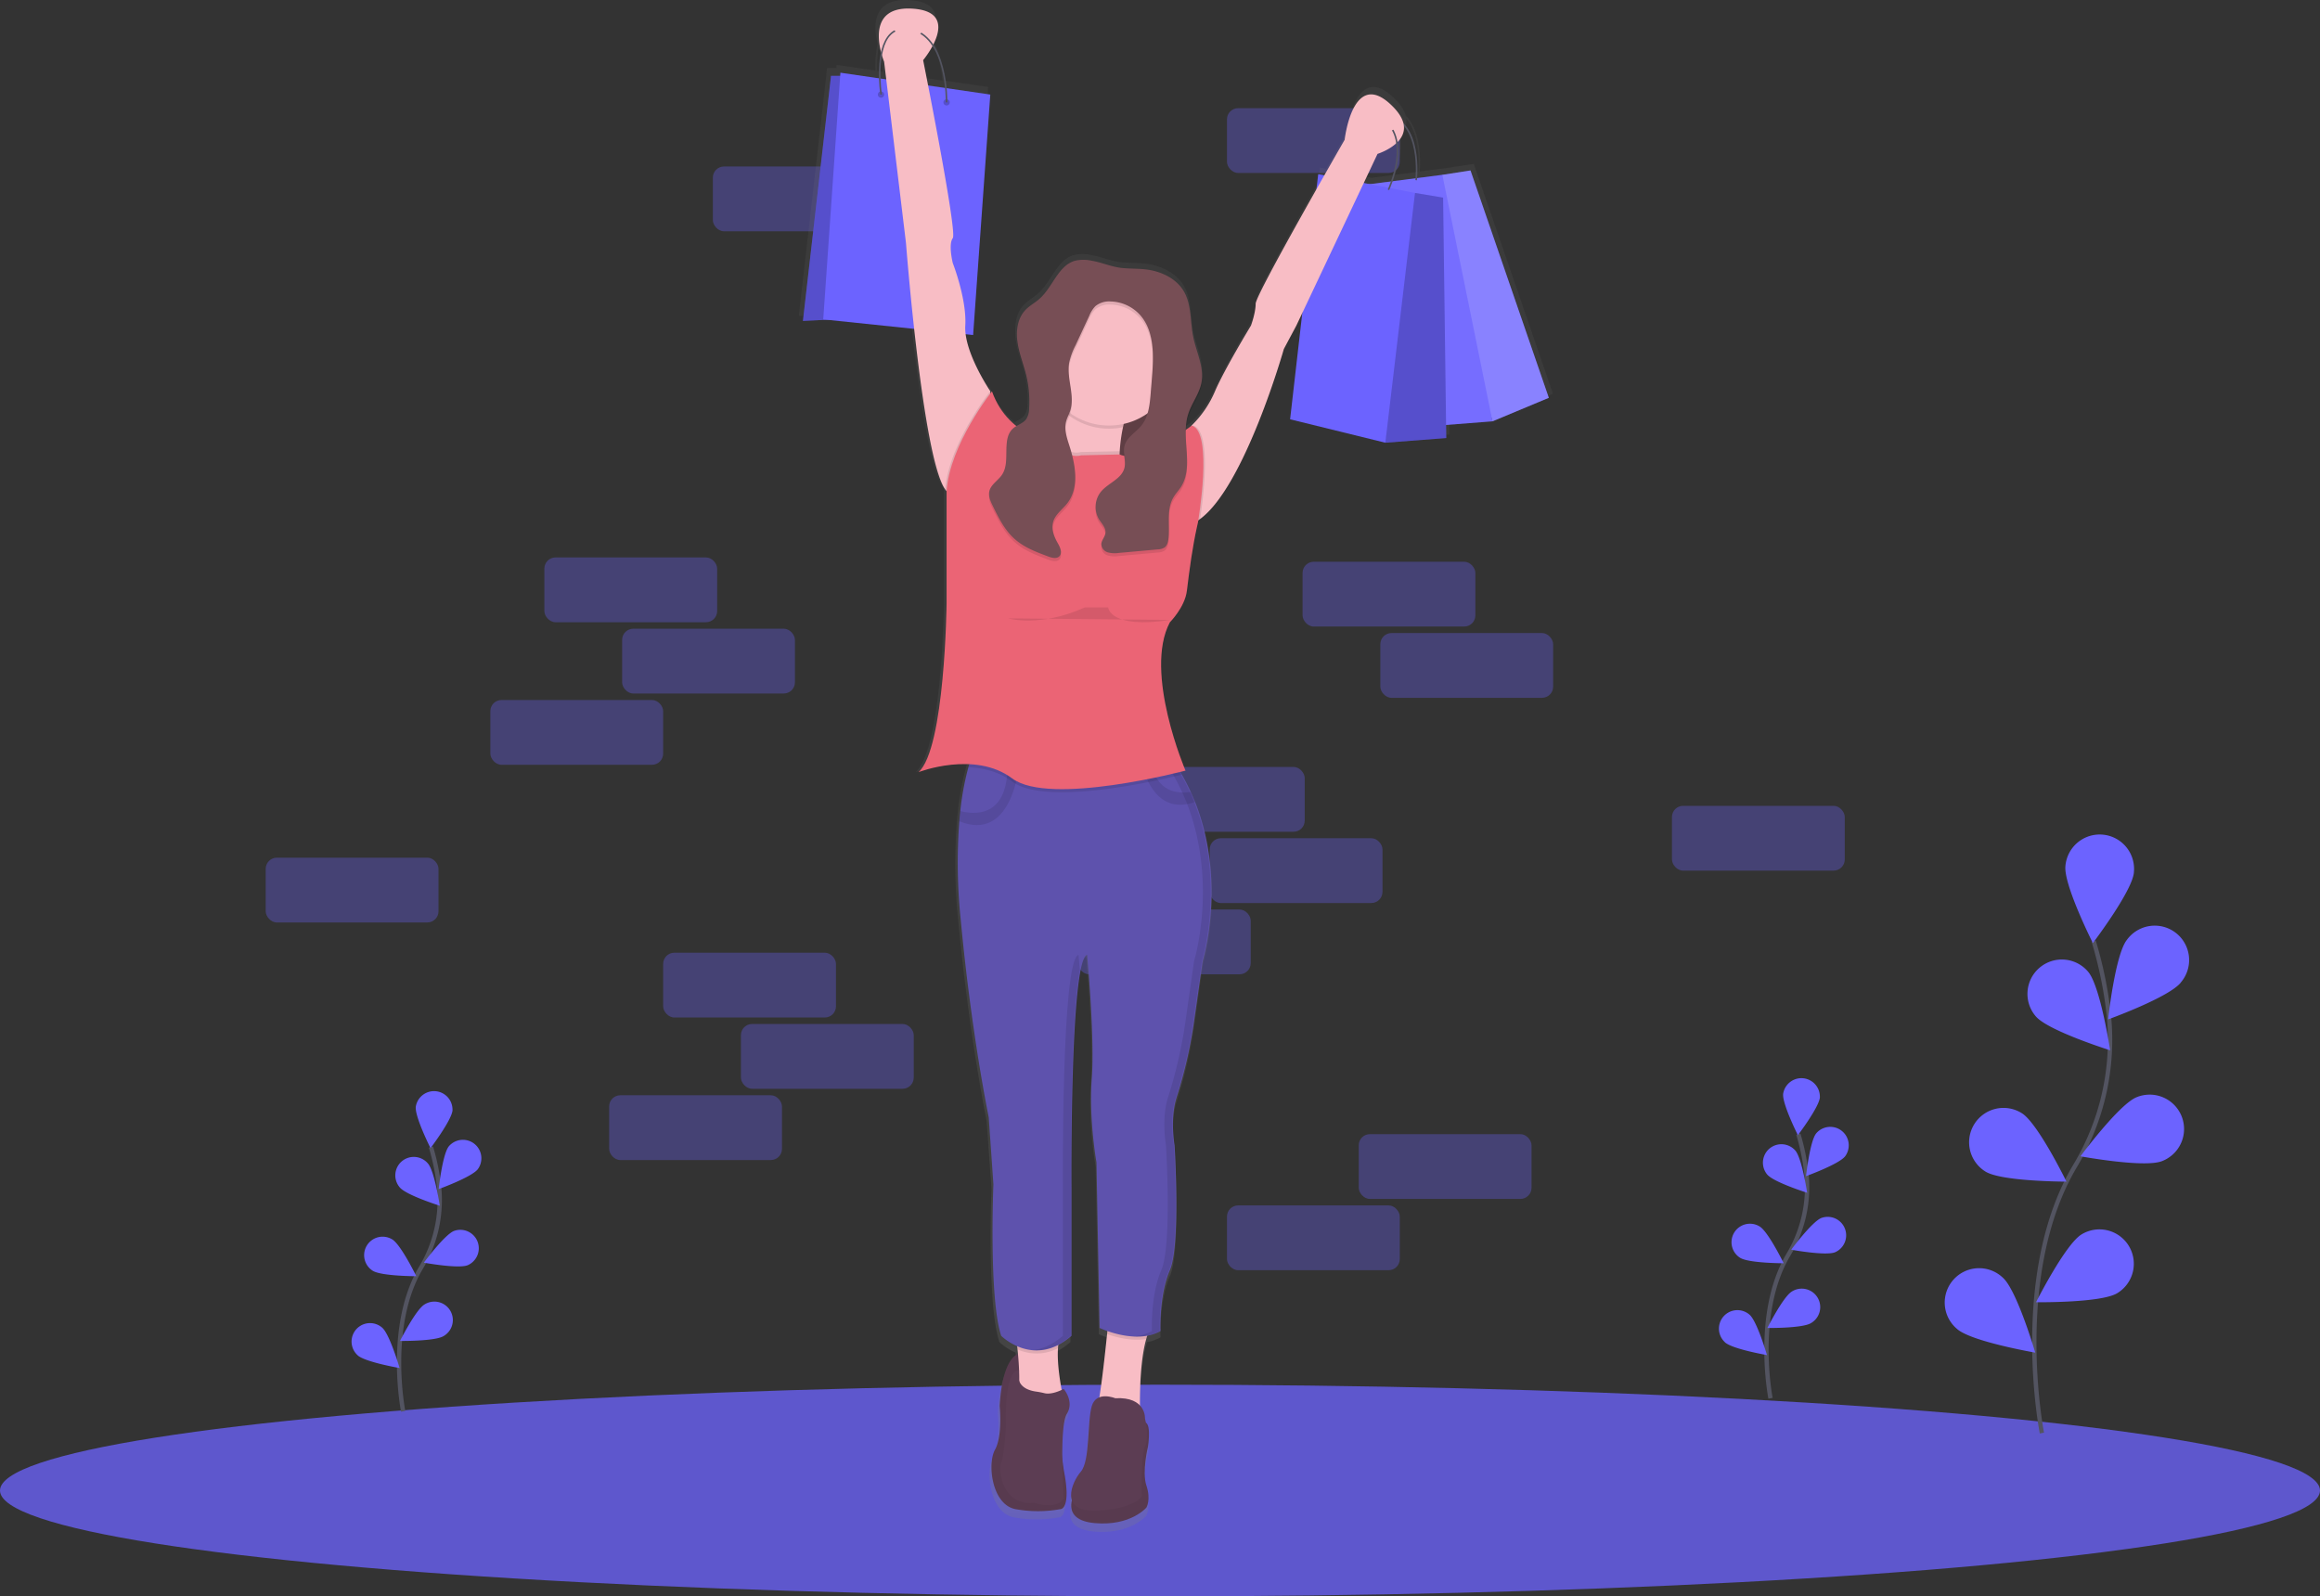 <svg xmlns="http://www.w3.org/2000/svg" xmlns:xlink="http://www.w3.org/1999/xlink" width="1074" height="739.079" viewBox="0 0 1074 739.079"><rect x="0" y="0" width="1074" height="739.079" fill="#333333" stroke="none"/><defs><clipPath id="clip-path"><rect width="1074" height="739.079" fill="none"/></clipPath><linearGradient id="linear-gradient" x1=".5" x2=".5" y1="1" gradientUnits="objectBoundingBox"><stop offset="0" stop-color="gray" stop-opacity=".251"/><stop offset=".54" stop-color="gray" stop-opacity=".122"/><stop offset="1" stop-color="gray" stop-opacity=".102"/></linearGradient></defs><g id="welcome3" clip-path="url(#clip-path)"><g id="welcome3-2" data-name="welcome3" transform="translate(0 0.079)"><ellipse id="Ellipse_206" cx="537" cy="49" fill="#6c63ff" data-name="Ellipse 206" opacity=".751" rx="537" ry="49" transform="translate(0 641)"/><rect id="Rectangle_340" width="80" height="30" fill="#6c63ff" data-name="Rectangle 340" opacity=".318" rx="5.17" transform="translate(330 77)"/><rect id="Rectangle_341" width="80" height="30" fill="#6c63ff" data-name="Rectangle 341" opacity=".318" rx="5.17" transform="translate(568 50)"/><rect id="Rectangle_342" width="80" height="30" fill="#6c63ff" data-name="Rectangle 342" opacity=".318" rx="5.17" transform="translate(524 355)"/><rect id="Rectangle_343" width="80" height="30" fill="#6c63ff" data-name="Rectangle 343" opacity=".318" rx="5.17" transform="translate(560 388)"/><rect id="Rectangle_344" width="80" height="30" fill="#6c63ff" data-name="Rectangle 344" opacity=".318" rx="5.17" transform="translate(774 373)"/><rect id="Rectangle_345" width="80" height="30" fill="#6c63ff" data-name="Rectangle 345" opacity=".318" rx="5.17" transform="translate(123 397)"/><rect id="Rectangle_346" width="80" height="30" fill="#6c63ff" data-name="Rectangle 346" opacity=".318" rx="5.17" transform="translate(499 421)"/><path id="Tracé_1366" fill="url(#linear-gradient)" d="M781.91,262.71,745.25,156.29l-13.18,2-11.8,1.51c.3-4,.82-18.36-6.5-25.89-.71-2.58-2.58-5.51-6.18-8.81-17.54-16.08-21.19,16.81-21.19,16.81s-4,6.94-9.51,16.64L674,158l-.82,7.16c-12.2,21.57-28.41,50.76-28.41,53.5,0,4.39-2.19,10.23-2.19,10.23s-12.42,20.46-16.81,30.7a49.09,49.09,0,0,1-11,16.08s-1.06.81-2.8,2a25,25,0,0,1,1-5.71c1.6-5.23,5.32-9.71,6.31-15.09a17.616,17.616,0,0,0,.26-3.91c.23-6.31-2.84-12.52-4.12-18.83-1.49-7.31-.69-15.36-4.59-21.71-3-4.85-8.32-7.87-13.85-9.26-5.08-1.27-10.08-.82-15.2-1.36-4.7-.5-9.19-2.58-13.89-3.35a17.93,17.93,0,0,0-7.62,0c-7.95,2.19-10.44,12.21-16.58,17.72-2.21,2-4.92,3.38-6.92,5.57-2.91,3.19-3.92,7.64-3.77,12a25.567,25.567,0,0,0,.26,4.37c.76,5.23,2.78,10.18,4,15.31a53,53,0,0,1,1.49,11.59c0,.88,0,1.76-.08,2.63a9.23,9.23,0,0,1-1.35,5c-1.11,1.53-2.94,2.27-4.57,3.25a35.45,35.45,0,0,1-11.52-16.34s-.27.34-.73,1v-1s-10-14.68-11.52-26.67l3.48.36,8-112.55-20.43-3c-.57-5.81-2.12-14.24-6.23-20.39,3.43-6.76,5.16-15.91-9.88-16.82-17.6-1.07-16.52,12.64-14.65,20.14a50.448,50.448,0,0,0-1,12.45l-18-2.62-.1,1.46h-4.28l-13.1,114.82,11.16-.56,40.9,4.26c3.27,29.73,8.41,66.47,14.51,75.13a7.389,7.389,0,0,0,.67.83V359s-.73,68-13.16,78.93a65,65,0,0,1,23.78-3.73q-.21.675-.42,1.44a127.583,127.583,0,0,0-3.79,20.48q-.26,2.29-.47,4.78a257.87,257.87,0,0,0,.63,45.73c5.12,54.08,13.16,92.82,13.16,92.82L522,630.89s-2.19,53.35,3.65,70.89a26.469,26.469,0,0,0,7.48,4.85c.05.5.11,1,.16,1.53s.13,1.35.2,2.05c-2.62,1.19-7.51,5.91-8.57,24.45,0,0,1.46,13.89-2.19,20.46s-1.46,25.58,9.5,27.77a58.571,58.571,0,0,0,21.19,0s5.12,0,1.46-18.27l-.64-4.68c-.08-9.05.3-18.74,2.1-21.63,3.65-5.85-1.46-11.69-1.46-11.69s-.36.2-.95.47c-.94-5.05-2.17-13.25-1.73-19.51a14,14,0,0,1,.15-1.55,30.778,30.778,0,0,0,6.19-4.27V632.35s-.73-106.7,7.31-108.9c0,0,3.65,38.73,2.19,57.74s2.19,39.47,2.19,39.47l1.46,77.47s1.4.67,3.66,1.46L575.2,701c-.89,8.61-2.32,21.61-3.62,29.57a5.88,5.88,0,0,0-3.55,4.1c-2.19,7.31-.73,25.58-5.12,30.7-2.59,3-5.69,9.11-4.17,13.43-.95,3.79-.53,9.71,10.75,10.69,16.81,1.46,24.12-7.31,24.12-7.31s2.19-3.65,0-10.23.73-18.27.73-18.27,1.57-9.92-1-11.22c-.22-1.18-.42-1.93-.42-1.93a8.8,8.8,0,0,0-2.31-6.08c-.06-7.65.25-21.8,2.94-31.12.16-.53.32-1,.49-1.55a19.742,19.742,0,0,0,6.18-2.17s-.73-16.81,4.39-28.5,2.19-58.47,2.19-58.47-2.19-12.29.9-22.25a218.32,218.32,0,0,0,7.94-33.8l4.31-30.19s11.35-36.75-3.6-74.47q-.915-2.34-2-4.68c-1.24-2.71-2.62-5.43-4.16-8.13-.24-.42-.5-.85-.75-1.27,1.57-.39,2.46-.62,2.46-.62s-19.73-46-7.31-69.43c0,0,7-7,8-14.69,1.24-10.17,2.59-20.33,4.81-30.33l.39-1.76s.06-.34.16-.95c.28-.18.55-.37.82-.57,21.06-15.38,39.22-79.6,39.22-79.6l5.85-11,2.78-5.88-5.7,49.73,44.58,11,28.5-2.19-.08-6.13,21.72-1.69Zm-282.6-145-7.92-1.16c-1.39-7.15-2.33-11.84-2.33-11.84a43.441,43.441,0,0,0,4.39-6.57c3.83,5.86,5.3,13.86,5.86,19.53Zm-29.58-15.35c.55,1.88,1.05,3.09,1.05,3.09l1,8.25-2.7-.39a54.187,54.187,0,0,1,.66-10.99Zm249.8,57.61-10.72,1.38c1.51-4.44,3.38-11.72,2.29-18.31a9.19,9.19,0,0,0,2.94-7.65c6.37,7.61,5.77,21.05,5.49,24.55Zm-17.8-11.41a26.56,26.56,0,0,0,8.73-4.91c.92,6.47-1,13.58-2.46,17.8l-10,1.28-2.76-.53Z" data-name="Tracé 1366" transform="translate(-63 -80.5)"/><path id="Tracé_1367" fill="#6c63ff" d="M717,184.1l-26.09,10.89L660.6,89.3l7.11-8.44,13.03-2.02Z" data-name="Tracé 1367"/><path id="Tracé_1368" fill="#fff" d="M717,184.1l-26.09,10.89L660.6,89.3l7.11-8.44,13.03-2.02Z" data-name="Tracé 1368" opacity=".2"/><path id="Tracé_1369" fill="#6c63ff" d="M667.71,80.86l-45.28,5.81,23.21,111.84,45.27-3.52Z" data-name="Tracé 1369"/><path id="Tracé_1370" fill="#fff" d="M667.71,80.86l-45.28,5.81,23.21,111.84,45.27-3.52Z" data-name="Tracé 1370" opacity=".07"/><path id="Tracé_1371" fill="#535461" d="M718.94,163.88l-.72-.09c0-.27,3-26.67-13.57-30l.14-.71C722.07,136.55,719,163.61,718.94,163.88Z" data-name="Tracé 1371" transform="translate(-63 -80.5)"/><rect id="Rectangle_347" width="49.88" height="73.01" fill="#774e55" data-name="Rectangle 347" transform="translate(488.44 160.44)"/><rect id="Rectangle_348" width="49.88" height="73.01" data-name="Rectangle 348" opacity=".2" transform="translate(488.44 160.44)"/><path id="Tracé_1372" fill="#6c63ff" d="M669.51,202.72l-28.19,2.17,4.34-109.87,9.39-5.78,13.01,2.17Z" data-name="Tracé 1372"/><path id="Tracé_1373" d="M669.51,202.72l-28.19,2.17,4.34-109.87,9.39-5.78,13.01,2.17Z" data-name="Tracé 1373" opacity=".2"/><path id="Tracé_1374" fill="#6c63ff" d="M655.05,89.24l-44.81-8.68L597.23,194.05l44.09,10.84Z" data-name="Tracé 1374"/><path id="Tracé_1375" fill="#6c63ff" d="M391.22,35.03h-6.51L371.7,148.51l28.91-1.44Z" data-name="Tracé 1375"/><path id="Tracé_1376" d="M391.22,35.03h-6.51L371.7,148.51l28.91-1.44Z" data-name="Tracé 1376" opacity=".2"/><path id="Tracé_1377" fill="#6c63ff" d="M389.05,33.58,381.1,147.79l69.39,7.23L458.44,43.7Z" data-name="Tracé 1377"/><path id="Tracé_1378" fill="#5c3d53" d="M535.9,706.81s-8.67-.72-10.12,24.58c0,0,1.45,13.73-2.17,20.24s-1.45,25.3,9.4,27.47a57.93,57.93,0,0,0,21,0s5.06,0,1.45-18.07l-7.23-52.77Z" data-name="Tracé 1378" transform="translate(-63 -80.5)"/><path id="Tracé_1379" d="M535.9,706.81s-8.67-.72-10.12,24.58c0,0,1.45,13.73-2.17,20.24s-1.45,25.3,9.4,27.47a57.93,57.93,0,0,0,21,0s5.06,0,1.45-18.07l-7.23-52.77Z" data-name="Tracé 1379" opacity=".05" transform="translate(-63 -80.5)"/><path id="Tracé_1380" fill="#f8bdc5" d="M581.35,289.4c-.62,10.76,1.53,17,1.53,17l-18.79,5.06s-31.08,4.34-18.79-8c4.25-4.25,6.34-11.54,7.25-19.24a106.62,106.62,0,0,0,.53-15.84,141.176,141.176,0,0,0-1.28-14.8s45.54-15.9,35.42,10.12a92.547,92.547,0,0,0-4.35,14.5A76.455,76.455,0,0,0,581.35,289.4Z" data-name="Tracé 1380" transform="translate(-63 -80.5)"/><path id="Tracé_1381" d="M587.22,263.71a92.542,92.542,0,0,0-4.35,14.5,31.14,31.14,0,0,1-29.79-9.82,141.209,141.209,0,0,0-1.28-14.8S597.34,237.69,587.22,263.71Z" data-name="Tracé 1381" opacity=".1" transform="translate(-63 -80.5)"/><circle id="Ellipse_203" cx="31.08" cy="31.08" r="31.08" fill="#f8bdc5" data-name="Ellipse 203" transform="translate(482.3 134.78)"/><path id="Tracé_1382" fill="#f8bdc5" d="M521.44,261.54v9.4l-15.9,41.2-4.34-4.34a7.3,7.3,0,0,1-.66-.82c-10.5-14.92-18.14-114.11-18.14-114.11L472.29,109s-10.84-26,13-24.58,5.06,23.85,5.06,23.85,15.9,79.51,13.73,82.4,0,11.57,0,11.57,6.51,16.63,5.78,28.91S521.44,261.54,521.44,261.54Z" data-name="Tracé 1382" transform="translate(-63 -80.5)"/><path id="Tracé_1383" fill="#f8bdc5" d="M700.7,151.67l-37.59,79.51L657.33,242s-18,63.52-38.79,78.73a19,19,0,0,1-3.86,2.23l-4.34-34.7,4-10.08.3-.77a48.551,48.551,0,0,0,10.84-15.9c4.34-10.12,16.63-30.36,16.63-30.36s2.17-5.78,2.17-10.12,41.2-75.9,41.2-75.9,3.61-32.53,21-16.63S700.7,151.67,700.7,151.67Z" data-name="Tracé 1383" transform="translate(-63 -80.5)"/><path id="Tracé_1384" fill="#f8bdc5" d="M555.41,728.49s-24.58,10.12-21.69.72c1.76-5.7,1.11-16.47.33-24-.5-4.91-1.06-8.49-1.06-8.49l21,2.17a17,17,0,0,0-1.21,5.75C552.09,714.23,555.41,728.49,555.41,728.49Z" data-name="Tracé 1384" transform="translate(-63 -80.5)"/><path id="Tracé_1385" fill="#f8bdc5" d="M593.63,700.37c-3.79,13.16-2.8,36.08-2.8,36.08s-22.41,2.89-20.24-2.89c1.51-4,3.72-23.82,4.92-35.47.53-5.09.86-8.62.86-8.62l20.24,4.34A20.22,20.22,0,0,0,593.63,700.37Z" data-name="Tracé 1385" transform="translate(-63 -80.5)"/><path id="Tracé_1386" d="M533,696.69l21,2.17a17,17,0,0,0-1.21,5.75,21.43,21.43,0,0,1-18.7.57C533.56,700.26,533,696.69,533,696.69Z" data-name="Tracé 1386" opacity=".1" transform="translate(-63 -80.5)"/><path id="Tracé_1387" d="M596.62,693.8a20.22,20.22,0,0,0-3,6.57c-6.83,1.1-14-.83-18.11-2.28.53-5.09.86-8.62.86-8.62Z" data-name="Tracé 1387" opacity=".1" transform="translate(-63 -80.5)"/><path id="Tracé_1388" fill="#5e52ad" d="M619.75,525.37l-4.26,29.86a215.919,215.919,0,0,1-7.86,33.43c-3.06,9.85-.89,22-.89,22s2.89,46.26-2.17,57.83-4.34,28.19-4.34,28.19c-11.57,6.51-28.19-1.45-28.19-1.45l-1.45-76.62s-3.61-20.24-2.17-39-2.17-57.1-2.17-57.1c-8,2.17-7.23,107.7-7.23,107.7v68.67c-17.35,15.18-32.53,0-32.53,0-5.78-17.35-3.61-70.12-3.61-70.12l-2.17-31.08s-8-38.31-13-91.8a255,255,0,0,1-.62-45.23q.21-2.46.46-4.73a126.184,126.184,0,0,1,3.74-20.25,45.588,45.588,0,0,1,2.2-6.41l77.67,3.61,4.58.21,11,.51c1.2,1.81,2.33,3.65,3.38,5.49,1.52,2.67,2.89,5.36,4.11,8,.7,1.54,1.36,3.09,2,4.63C631,489,619.75,525.37,619.75,525.37Z" data-name="Tracé 1388" transform="translate(-63 -80.5)"/><path id="Tracé_1389" d="M534.45,436.47s-3.4,34-27.37,24.16q.21-2.46.46-4.73c5.64,1.53,21.25,3.64,21.84-19.44Z" data-name="Tracé 1389" opacity=".1" transform="translate(-63 -80.5)"/><path id="Tracé_1390" d="M616.19,451.72c-16.6,5.93-22.86-9.86-25-18.87l4.58.21c2.49,14.17,12.43,15,18.48,14Q615.27,449.43,616.19,451.72Z" data-name="Tracé 1390" opacity=".1" transform="translate(-63 -80.5)"/><path id="Tracé_1391" fill="#5c3d53" d="M542.34,724.65c-3.69-.58-9.33-2.61-7.56-9.7,0,0-6.83-2.36-6.11,25.83,0,0-.72,13.73-2.17,16.63s0,20.24,15.18,18.79c0,0,10.84,3.61,13.73-2.17,0,0-2.17-33.25,1.45-39s-1.45-11.57-1.45-11.57-5.12,2.84-8.8,2A38.7,38.7,0,0,0,542.34,724.65Z" data-name="Tracé 1391" transform="translate(-63 -80.5)"/><path id="Tracé_1392" fill="#5c3d53" d="M560.47,771.86s-7.23,12.29,9.4,13.73,23.85-7.23,23.85-7.23,2.17-3.61,0-10.12.72-18.07.72-18.07,2.17-13.73-2.89-10.84S560.47,771.86,560.47,771.86Z" data-name="Tracé 1392" transform="translate(-63 -80.5)"/><path id="Tracé_1393" d="M560.47,771.86s-7.23,12.29,9.4,13.73,23.85-7.23,23.85-7.23,2.17-3.61,0-10.12.72-18.07.72-18.07,2.17-13.73-2.89-10.84S560.47,771.86,560.47,771.86Z" data-name="Tracé 1393" opacity=".05" transform="translate(-63 -80.5)"/><path id="Tracé_1394" fill="#5c3d53" d="M579.27,727.77s-8.67-3.61-10.84,3.61-.72,25.3-5.06,30.36-10.12,18.79,7.23,18.07,21-6.51,21-6.51-.72-18.07,1.45-23.13,0-13,0-13S593.72,727,579.27,727.77Z" data-name="Tracé 1394" transform="translate(-63 -80.5)"/><circle id="Ellipse_204" cx="1.45" cy="1.45" r="1.45" data-name="Ellipse 204" opacity=".2" transform="translate(406.39 42.25)"/><circle id="Ellipse_205" cx="1.45" cy="1.45" r="1.45" data-name="Ellipse 205" opacity=".2" transform="translate(436.75 45.86)"/><path id="Tracé_1395" fill="#535461" d="M501.56,127.82h-.72c0-.31.51-30.8-17-33.61-3.45-.55-6.27.23-8.38,2.32-7.23,7.17-4.24,27.42-4.21,27.62l-.71.11c-.13-.85-3.07-20.82,4.42-28.24,2.28-2.27,5.32-3.12,9-2.53C502.08,96.39,501.57,127.51,501.56,127.82Z" data-name="Tracé 1395" transform="translate(-63 -80.5)"/><path id="Tracé_1396" fill="#535461" d="M706.09,168.45l-.65-.31c.11-.24,11.25-24.37-3.47-32.78l.36-.63C717.62,143.47,706.21,168.2,706.09,168.45Z" data-name="Tracé 1396" transform="translate(-63 -80.5)"/><path id="Tracé_1397" d="M582.88,306.36l-18.79,5.06s-31.08,4.34-18.79-8c4.25-4.25,6.34-11.54,7.25-19.24,4.91,7.7,10.82,5.51,10.82,5.51l17.92-.35h.07C580.73,300.16,582.88,306.36,582.88,306.36Z" data-name="Tracé 1397" opacity=".1" transform="translate(-63 -80.5)"/><path id="Tracé_1398" d="M618.55,320.75a19,19,0,0,1-3.86,2.23l-4.34-34.7,4-10.08,1-.77C624.38,280,619.72,313.24,618.55,320.75Z" data-name="Tracé 1398" opacity=".1" transform="translate(-63 -80.5)"/><path id="Tracé_1399" d="M521.44,261.54v9.4l-15.9,41.2-4.34-4.34a7.3,7.3,0,0,1-.66-.82C502.42,285.5,521.44,261.54,521.44,261.54Z" data-name="Tracé 1399" opacity=".1" transform="translate(-63 -80.5)"/><path id="Tracé_1400" d="M610.11,439.06c-10.11,2.53-62.89,14.93-78.55,3.19-6.18-4.63-13.46-6.33-20.27-6.6a45.588,45.588,0,0,1,2.2-6.41l77.67,3.61,4.58.21,11,.51Q608.54,436.3,610.11,439.06Z" data-name="Tracé 1400" opacity=".1" transform="translate(-63 -80.5)"/><path id="Tracé_1401" fill="#f8bdc5" d="M474.1,90.59s10.84,18.07,18.07,0" data-name="Tracé 1401" transform="translate(-63 -80.5)"/><path id="Tracé_1402" fill="#f8bdc5" d="M697.09,127.81s-4.34,21.69,13,11.57" data-name="Tracé 1402" transform="translate(-63 -80.5)"/><g id="Groupe_114" data-name="Groupe 114" opacity=".1"><path id="Tracé_1403" d="M562.89,529.64c-.35-4.4-.61-7.15-.61-7.15-8,2.17-7.23,107.7-7.23,107.7v68.67c-5.08,4.44-10,6.28-14.35,6.67,5.22.46,11.44-1,18-6.67V630.19S558.14,553.72,562.89,529.64Z" data-name="Tracé 1403" transform="translate(-63 -80.5)"/><path id="Tracé_1404" d="M615.83,451.72c-.61-1.54-1.26-3.09-2-4.63-1.22-2.68-2.59-5.37-4.11-8-1-1.84-2.18-3.67-3.38-5.49l-11-.51-4.58-.21-77.67-3.61-.07.16,74.13,3.45,4.58.21,11,.51c1.2,1.81,2.33,3.65,3.38,5.49,1.52,2.67,2.89,5.36,4.11,8,.7,1.54,1.36,3.09,2,4.63,14.78,37.3,3.56,73.65,3.56,73.65l-4.26,29.86a215.919,215.919,0,0,1-7.86,33.43c-3.06,9.85-.89,22-.89,22s2.89,46.26-2.17,57.83-4.34,28.19-4.34,28.19a21,21,0,0,1-9.06,2.5,23,23,0,0,0,12.67-2.5s-.72-16.63,4.34-28.19,2.17-57.83,2.17-57.83-2.17-12.16.89-22a215.917,215.917,0,0,0,7.86-33.43l4.26-29.86S630.61,489,615.83,451.72Z" data-name="Tracé 1404" transform="translate(-63 -80.5)"/></g><path id="Tracé_1405" fill="#eb6475" d="M581.29,290.82c10,4.71,33.4-13.38,33.4-13.38,10.12,2.89,2.89,44.82,2.89,44.82l-.39,1.74c-2.2,9.89-3.53,19.94-4.76,30-.93,7.59-7.86,14.53-7.86,14.53-12.29,23.13,7.23,68.67,7.23,68.67s-62.89,16.63-80.23,3.61-43.37-2.89-43.37-2.89c12.29-10.84,13-78.07,13-78.07v-52c1.45-21.69,21-46.26,21-46.26,8,22.41,30.23,23.89,30.23,23.89,4.93,8,11,5.75,11,5.75Z" data-name="Tracé 1405" transform="translate(-63 -80.5)"/><path id="Tracé_1406" d="M568.29,202.56a17.73,17.73,0,0,0-7.53,0c-7.86,2.17-10.33,12.08-16.4,17.52-2.18,2-4.87,3.34-6.85,5.51-3.52,3.86-4.23,9.58-3.48,14.75s2.75,10.07,4,15.14A52.387,52.387,0,0,1,539.42,271a9.13,9.13,0,0,1-1.34,4.91c-1.45,2-4.12,2.63-6,4.23-5.74,4.94-1,15.19-5.21,21.5-1.81,2.73-5.2,4.53-5.89,7.73-.49,2.27.55,4.56,1.57,6.65,2.68,5.5,5.46,11.15,10,15.25s10.15,6.16,15.73,8.25c1.69.63,3.81,1.18,5.1-.07,1.59-1.56.39-4.2-.71-6.13-1.74-3-3.1-6.62-2.08-10s4.29-5.62,6.49-8.44c5.67-7.3,3.81-17.78,1-26.58-1.19-3.71-2.53-7.66-1.52-11.43.43-1.62,1.28-3.09,1.82-4.68,2.4-7.08-1.63-14.85-.45-22.23a31.931,31.931,0,0,1,3-8.27l6.35-13.65a13.49,13.49,0,0,1,2.81-4.42,10,10,0,0,1,7-2.18,19,19,0,0,1,13.63,6.21c6.8,7.56,6.37,19,5.55,29.08l-.59,7.28c-.43,5.24-1,10.83-4.3,14.91-2.57,3.16-6.72,5.31-7.78,9.25-.92,3.39.81,7.07-.1,10.46-1.36,5.07-7.62,6.9-10.93,11a11.25,11.25,0,0,0-.82,12.65c1.26,2,3.27,4,3,6.35-.23,1.89-1.93,3.42-1.92,5.32a4.23,4.23,0,0,0,3.07,3.67,12.4,12.4,0,0,0,5.07.24l17.93-1.62a6.31,6.31,0,0,0,3.19-.88c1.25-.9,1.66-2.56,1.83-4.09.72-6.38-1-13.35,2.19-18.93,1-1.79,2.47-3.28,3.58-5,6.12-9.6-.05-22.62,3.28-33.51,1.58-5.17,5.26-9.61,6.24-14.92,1.3-7.08-2.39-14-3.82-21-1.47-7.23-.68-15.19-4.54-21.48-2.95-4.8-8.23-7.79-13.69-9.16-5-1.26-10-.81-15-1.35C577.38,205.37,572.94,203.31,568.29,202.56Z" data-name="Tracé 1406" opacity=".1" transform="translate(-63 -80.5)"/><path id="Tracé_1407" fill="#774e55" d="M568.29,201.11a17.73,17.73,0,0,0-7.53,0c-7.86,2.17-10.33,12.08-16.4,17.52-2.18,2-4.87,3.34-6.85,5.51-3.52,3.86-4.23,9.58-3.48,14.75s2.75,10.07,4,15.14a52.387,52.387,0,0,1,1.39,15.52,9.13,9.13,0,0,1-1.34,4.91c-1.45,2-4.12,2.63-6,4.23-5.74,4.94-1,15.19-5.21,21.5-1.81,2.73-5.2,4.53-5.89,7.73-.49,2.27.55,4.56,1.57,6.65,2.68,5.5,5.46,11.15,10,15.25s10.15,6.16,15.73,8.25c1.69.63,3.81,1.18,5.1-.07,1.59-1.56.39-4.2-.71-6.13-1.74-3-3.1-6.62-2.08-10s4.29-5.62,6.49-8.44c5.67-7.3,3.81-17.78,1-26.58-1.19-3.71-2.53-7.66-1.52-11.43.43-1.62,1.28-3.09,1.82-4.68,2.4-7.08-1.63-14.85-.45-22.23a31.929,31.929,0,0,1,3-8.27l6.35-13.65a13.49,13.49,0,0,1,2.81-4.42,10,10,0,0,1,7-2.18,19,19,0,0,1,13.63,6.21c6.8,7.56,6.37,19,5.55,29.08l-.59,7.28c-.43,5.24-1,10.83-4.3,14.91-2.57,3.16-6.72,5.31-7.78,9.25-.92,3.39.81,7.07-.1,10.46-1.36,5.07-7.62,6.9-10.93,11a11.25,11.25,0,0,0-.82,12.65c1.26,2,3.27,4,3,6.35-.23,1.89-1.93,3.42-1.92,5.32a4.23,4.23,0,0,0,3.07,3.67,12.4,12.4,0,0,0,5.07.24l17.93-1.62a6.31,6.31,0,0,0,3.19-.88c1.25-.9,1.66-2.56,1.83-4.09.72-6.38-1-13.35,2.19-18.93,1-1.79,2.47-3.28,3.58-5,6.12-9.6-.05-22.62,3.28-33.51,1.58-5.17,5.26-9.61,6.24-14.92,1.3-7.08-2.39-14-3.82-21-1.47-7.23-.68-15.19-4.54-21.48-2.95-4.8-8.23-7.79-13.69-9.16-5-1.26-10-.81-15-1.35C577.38,203.93,572.94,201.87,568.29,201.11Z" data-name="Tracé 1407" transform="translate(-63 -80.5)"/><path id="Tracé_1408" d="M529.75,366.71s14.46,4.34,35.42-5.06H576s.72,10.12,28.91,5.78" data-name="Tracé 1408" opacity=".1" transform="translate(-63 -80.5)"/><rect id="Rectangle_349" width="80" height="30" fill="#6c63ff" data-name="Rectangle 349" opacity=".318" rx="5.17" transform="translate(252 258)"/><rect id="Rectangle_350" width="80" height="30" fill="#6c63ff" data-name="Rectangle 350" opacity=".318" rx="5.17" transform="translate(288 291)"/><rect id="Rectangle_351" width="80" height="30" fill="#6c63ff" data-name="Rectangle 351" opacity=".318" rx="5.17" transform="translate(603 260)"/><rect id="Rectangle_352" width="80" height="30" fill="#6c63ff" data-name="Rectangle 352" opacity=".318" rx="5.17" transform="translate(639 293)"/><rect id="Rectangle_353" width="80" height="30" fill="#6c63ff" data-name="Rectangle 353" opacity=".318" rx="5.17" transform="translate(227 324)"/><rect id="Rectangle_354" width="80" height="30" fill="#6c63ff" data-name="Rectangle 354" opacity=".318" rx="5.17" transform="translate(307 441)"/><rect id="Rectangle_355" width="80" height="30" fill="#6c63ff" data-name="Rectangle 355" opacity=".318" rx="5.17" transform="translate(343 474)"/><rect id="Rectangle_356" width="80" height="30" fill="#6c63ff" data-name="Rectangle 356" opacity=".318" rx="5.17" transform="translate(282 507)"/><rect id="Rectangle_357" width="80" height="30" fill="#6c63ff" data-name="Rectangle 357" opacity=".318" rx="5.17" transform="translate(629 525)"/><rect id="Rectangle_358" width="80" height="30" fill="#6c63ff" data-name="Rectangle 358" opacity=".318" rx="5.17" transform="translate(568 558)"/><g id="Groupe_115" data-name="Groupe 115"><path id="Tracé_1409" fill="none" stroke="#535461" stroke-miterlimit="10" stroke-width="2" d="M1008.26,743.89s-14.48-73.36,15.34-123.64a113.3,113.3,0,0,0,15.63-69.94,190.549,190.549,0,0,0-7-34.14" data-name="Tracé 1409" transform="translate(-63 -80.5)"/><path id="Tracé_1410" fill="#6c63ff" d="M1050.85,484.37c-.8,8.75-19,32.68-19,32.68s-13.52-26.84-12.71-35.6a15.918,15.918,0,1,1,31.7,2.91Z" data-name="Tracé 1410" transform="translate(-63 -80.5)"/><path id="Tracé_1411" fill="#6c63ff" d="M1072.6,535.27c-5.43,6.91-33.7,17.12-33.7,17.12s3.24-29.88,8.67-36.79a15.92,15.92,0,1,1,25,19.67Z" data-name="Tracé 1411" transform="translate(-63 -80.5)"/><path id="Tracé_1412" fill="#6c63ff" d="M1063.84,618c-8.18,3.22-37.73-2.24-37.73-2.24s17.88-24.16,26.06-27.38A15.919,15.919,0,1,1,1063.841,618Z" data-name="Tracé 1412" transform="translate(-63 -80.5)"/><path id="Tracé_1413" fill="#6c63ff" d="M1043.11,679.15c-7.52,4.56-37.57,4.17-37.57,4.17s13.54-26.83,21.06-31.39a15.919,15.919,0,1,1,16.511,27.222Z" data-name="Tracé 1413" transform="translate(-63 -80.5)"/><path id="Tracé_1414" fill="#6c63ff" d="M1005.46,551c5.72,6.68,34.39,15.68,34.39,15.68s-4.5-29.72-10.21-36.39A15.919,15.919,0,1,0,1005.459,551Z" data-name="Tracé 1414" transform="translate(-63 -80.5)"/><path id="Tracé_1415" fill="#6c63ff" d="M982.12,622.82c7.45,4.66,37.51,4.67,37.51,4.67s-13.18-27-20.64-31.67a15.919,15.919,0,1,0-16.871,27Z" data-name="Tracé 1415" transform="translate(-63 -80.5)"/><path id="Tracé_1416" fill="#6c63ff" d="M969,695.71c6.56,5.85,36.18,10.95,36.18,10.95s-8.43-28.85-15-34.7A15.92,15.92,0,1,0,969,695.71Z" data-name="Tracé 1416" transform="translate(-63 -80.5)"/></g><g id="Groupe_116" data-name="Groupe 116"><path id="Tracé_1417" fill="none" stroke="#535461" stroke-miterlimit="10" stroke-width="2" d="M882.63,727.79s-7.77-39.39,8.23-66.39a60.84,60.84,0,0,0,8.39-37.56,102.321,102.321,0,0,0-3.74-18.33" data-name="Tracé 1417" transform="translate(-63 -80.5)"/><path id="Tracé_1418" fill="#6c63ff" d="M905.5,588.43c-.43,4.7-10.2,17.55-10.2,17.55s-7.26-14.41-6.83-19.11a8.55,8.55,0,0,1,17,1.56Z" data-name="Tracé 1418" transform="translate(-63 -80.5)"/><path id="Tracé_1419" fill="#6c63ff" d="M917.17,615.76c-2.92,3.71-18.1,9.19-18.1,9.19s1.74-16,4.66-19.75a8.55,8.55,0,0,1,13.44,10.56Z" data-name="Tracé 1419" transform="translate(-63 -80.5)"/><path id="Tracé_1420" fill="#6c63ff" d="M912.47,660.2c-4.39,1.73-20.26-1.2-20.26-1.2s9.6-13,14-14.7a8.55,8.55,0,0,1,6.27,15.9Z" data-name="Tracé 1420" transform="translate(-63 -80.5)"/><path id="Tracé_1421" fill="#6c63ff" d="M901.34,693c-4,2.45-20.17,2.24-20.17,2.24s7.27-14.41,11.31-16.86A8.55,8.55,0,1,1,901.34,693Z" data-name="Tracé 1421" transform="translate(-63 -80.5)"/><path id="Tracé_1422" fill="#6c63ff" d="M881.12,624.22c3.07,3.59,18.47,8.42,18.47,8.42s-2.41-16-5.48-19.54a8.554,8.554,0,0,0-13,11.12Z" data-name="Tracé 1422" transform="translate(-63 -80.5)"/><path id="Tracé_1423" fill="#6c63ff" d="M868.59,662.77c4,2.5,20.14,2.51,20.14,2.51s-7.08-14.5-11.08-17a8.549,8.549,0,1,0-9.061,14.5Z" data-name="Tracé 1423" transform="translate(-63 -80.5)"/><path id="Tracé_1424" fill="#6c63ff" d="M861.56,701.91c3.52,3.14,19.43,5.88,19.43,5.88s-4.52-15.49-8-18.63a8.549,8.549,0,1,0-11.381,12.761Z" data-name="Tracé 1424" transform="translate(-63 -80.5)"/></g><g id="Groupe_117" data-name="Groupe 117"><path id="Tracé_1425" fill="none" stroke="#535461" stroke-miterlimit="10" stroke-width="2" d="M249.63,733.79s-7.77-39.39,8.23-66.39a60.84,60.84,0,0,0,8.39-37.56,102.324,102.324,0,0,0-3.74-18.33" data-name="Tracé 1425" transform="translate(-63 -80.5)"/><path id="Tracé_1426" fill="#6c63ff" d="M272.5,594.43c-.43,4.7-10.2,17.55-10.2,17.55s-7.26-14.41-6.83-19.11a8.55,8.55,0,0,1,17,1.56Z" data-name="Tracé 1426" transform="translate(-63 -80.5)"/><path id="Tracé_1427" fill="#6c63ff" d="M284.17,621.76c-2.92,3.71-18.1,9.19-18.1,9.19s1.74-16,4.66-19.75a8.55,8.55,0,0,1,13.44,10.56Z" data-name="Tracé 1427" transform="translate(-63 -80.5)"/><path id="Tracé_1428" fill="#6c63ff" d="M279.47,666.2c-4.39,1.73-20.26-1.2-20.26-1.2s9.6-13,14-14.7a8.55,8.55,0,0,1,6.27,15.9Z" data-name="Tracé 1428" transform="translate(-63 -80.5)"/><path id="Tracé_1429" fill="#6c63ff" d="M268.34,699c-4,2.45-20.17,2.24-20.17,2.24s7.27-14.41,11.31-16.86A8.55,8.55,0,1,1,268.34,699Z" data-name="Tracé 1429" transform="translate(-63 -80.5)"/><path id="Tracé_1430" fill="#6c63ff" d="M248.12,630.22c3.07,3.59,18.47,8.42,18.47,8.42s-2.41-16-5.48-19.54a8.554,8.554,0,1,0-13,11.12Z" data-name="Tracé 1430" transform="translate(-63 -80.5)"/><path id="Tracé_1431" fill="#6c63ff" d="M235.59,668.77c4,2.5,20.14,2.51,20.14,2.51s-7.08-14.5-11.08-17a8.549,8.549,0,1,0-9.061,14.5Z" data-name="Tracé 1431" transform="translate(-63 -80.5)"/><path id="Tracé_1432" fill="#6c63ff" d="M228.56,707.91c3.52,3.14,19.43,5.88,19.43,5.88s-4.52-15.49-8-18.63a8.549,8.549,0,1,0-11.381,12.761Z" data-name="Tracé 1432" transform="translate(-63 -80.5)"/></g></g></g></svg>